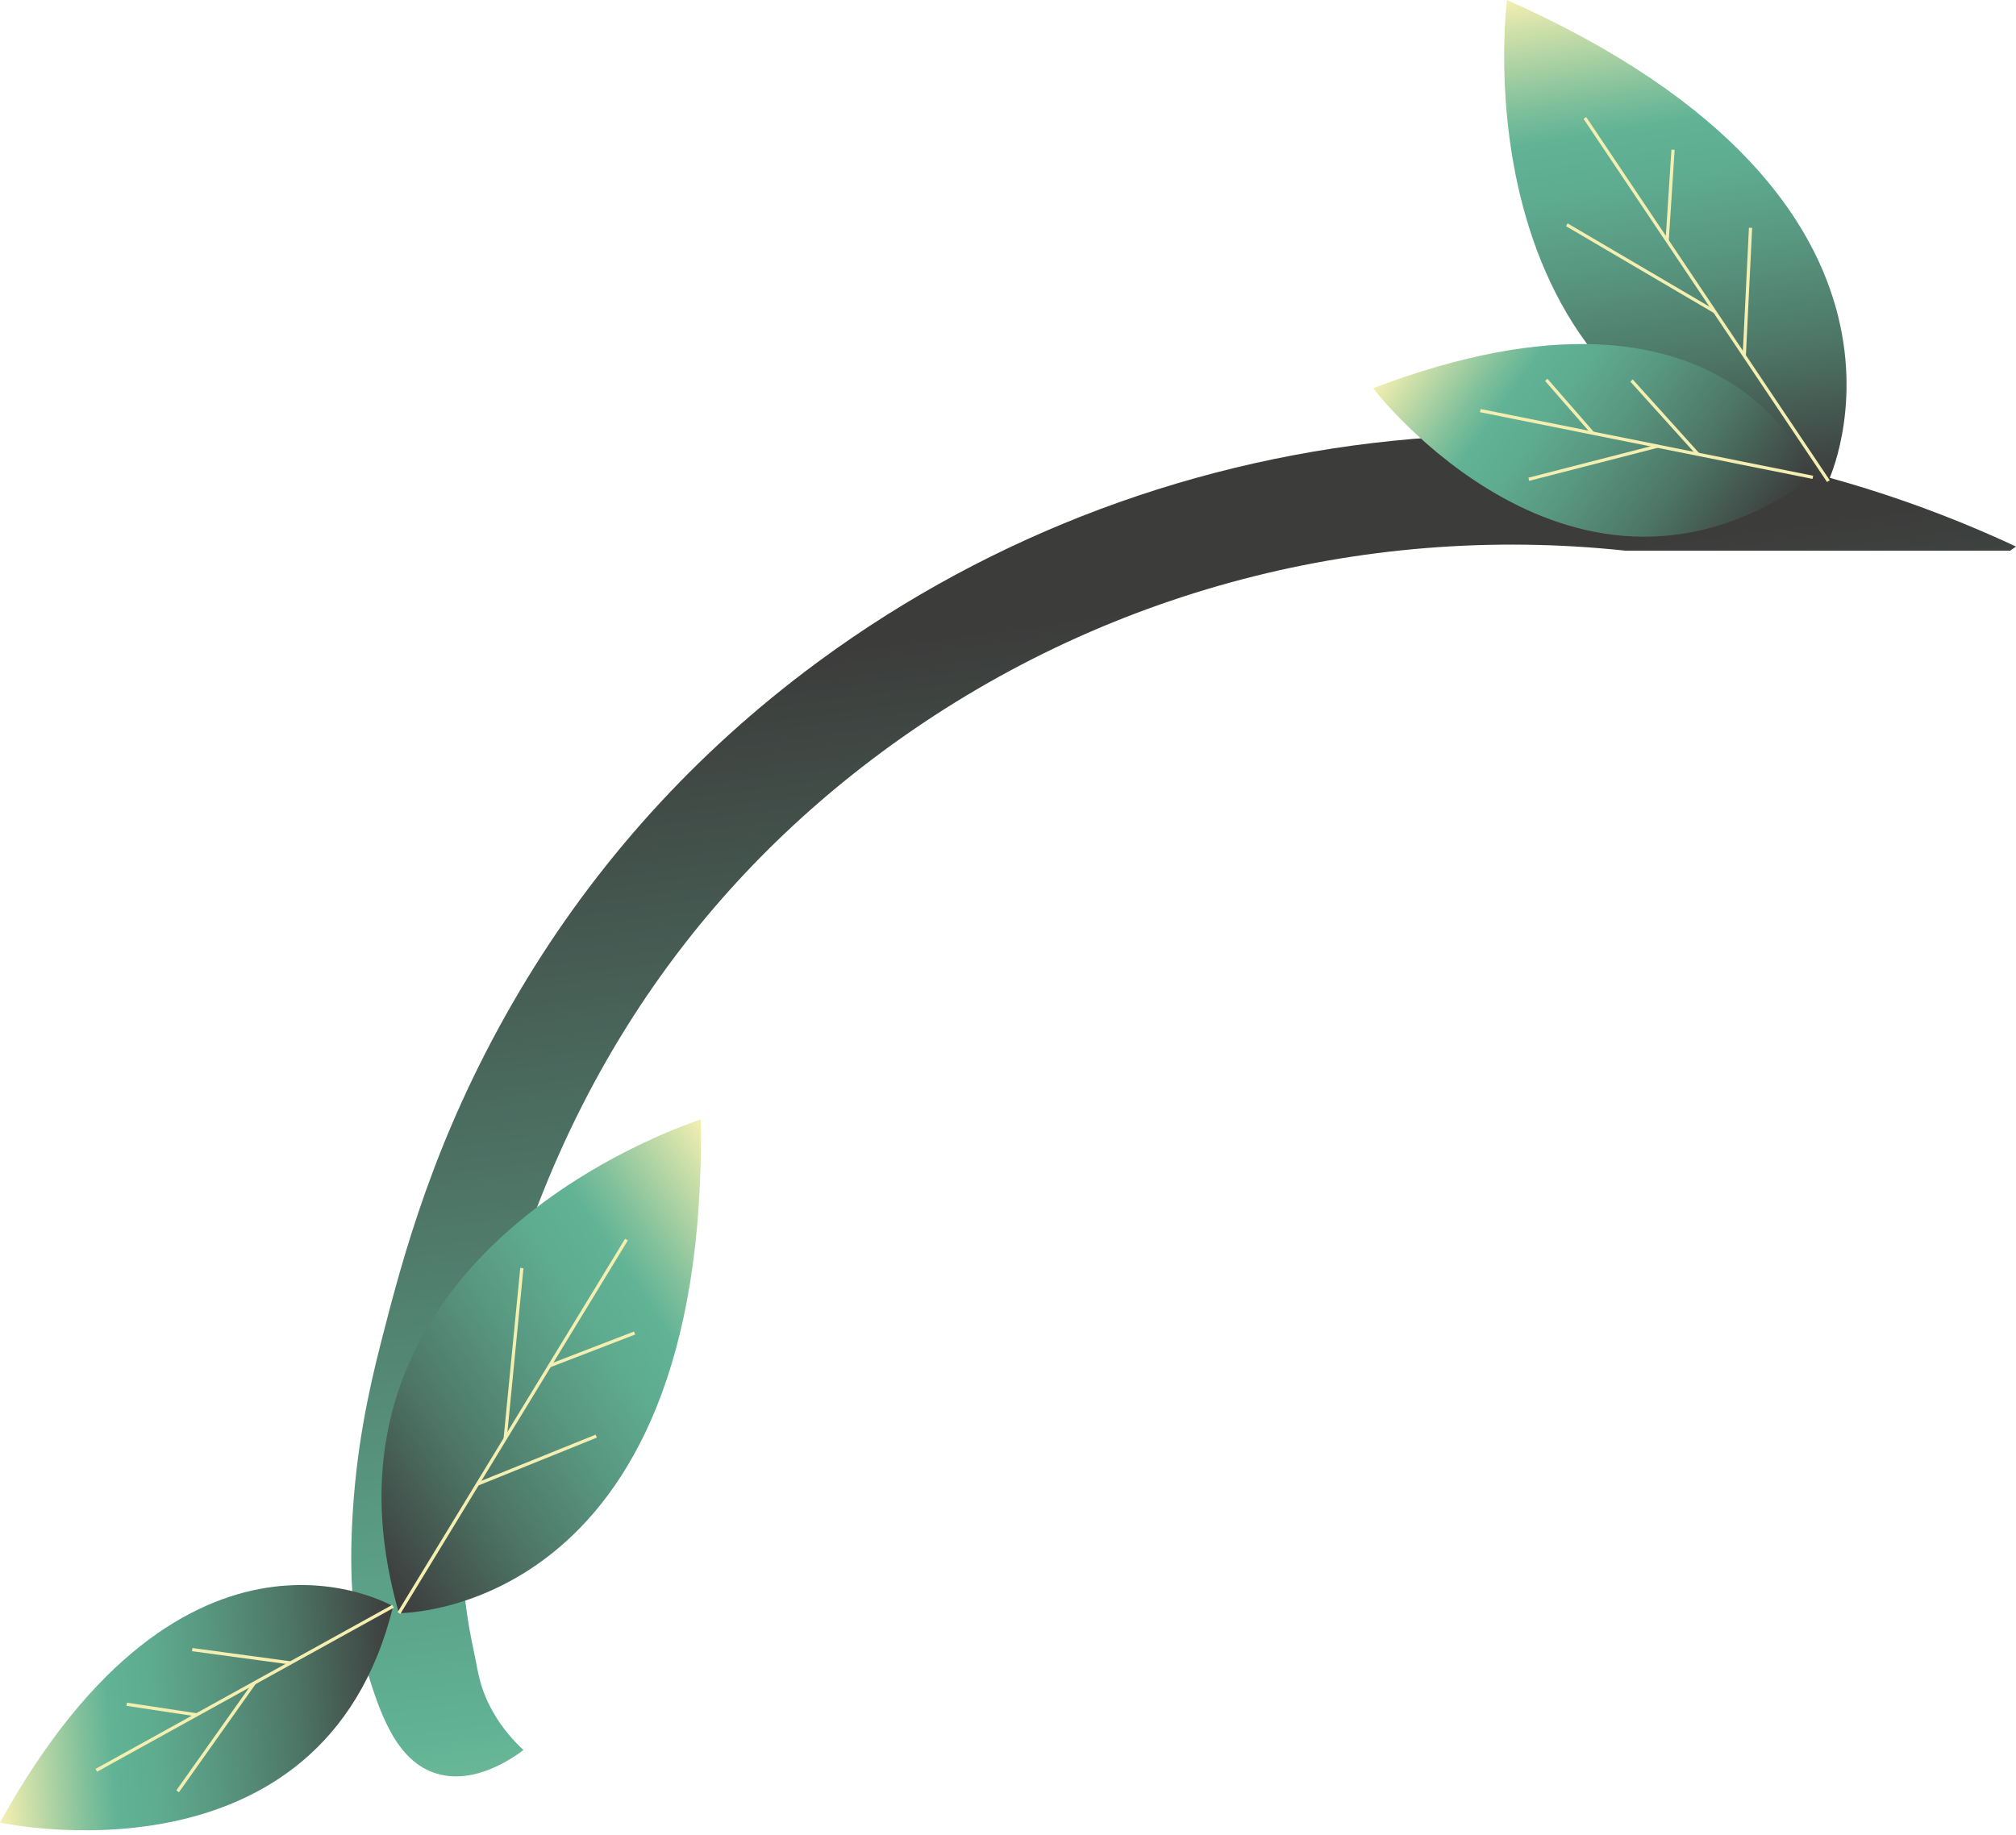 <svg width="313" height="285" viewBox="0 0 313 285" fill="none" xmlns="http://www.w3.org/2000/svg">
<path d="M312.124 85.499L313 84.87C282.779 70.754 249.32 65.073 216.201 68.455C182.917 71.858 151.355 84.262 124.918 104.337C106.42 118.391 91.191 135.651 79.642 155.665C67.445 176.813 62.619 194.857 59.083 208.736C57.134 216.366 55.257 225.254 54.69 236.204C54.102 247.453 55.247 253.836 56.793 258.847C58.866 265.569 61.32 273.509 67.847 275.437C73.703 277.159 79.539 273.066 81.272 271.756C79.56 270.179 77.199 267.591 75.539 263.858C74.301 261.074 74.075 258.733 73.631 256.733C72.476 251.526 71.641 245.484 71.621 238.782C71.6 231.069 73.198 223.903 75.786 212.571C84.85 172.926 104.863 141.106 135.28 118.009C169.234 92.222 211.076 81.117 252.32 85.509H312.124V85.499Z" fill="url(#paint0_linear_257_1727)"/>
<path d="M108.811 173.852C108.811 173.852 45.585 193.608 61.938 250.494C61.938 250.494 109.946 251.102 108.811 173.852Z" fill="url(#paint1_linear_257_1727)"/>
<path d="M61.938 250.494L97.263 192.495" stroke="#F4EFB1" stroke-width="0.5" stroke-miterlimit="10"/>
<path d="M85.292 212.106L98.531 207.002" stroke="#F4EFB1" stroke-width="0.5" stroke-miterlimit="10"/>
<path d="M78.435 223.386L81.023 196.918" stroke="#F4EFB1" stroke-width="0.5" stroke-miterlimit="10"/>
<path d="M74.043 230.501L92.572 223.015" stroke="#F4EFB1" stroke-width="0.5" stroke-miterlimit="10"/>
<path d="M0 283.024C0 283.024 50.173 294.026 61.031 249.442C61.031 249.442 28.943 230.573 0 283.024Z" fill="url(#paint2_linear_257_1727)"/>
<path d="M61.031 249.432L14.951 274.91" stroke="#F4EFB1" stroke-width="0.5" stroke-miterlimit="10"/>
<path d="M30.551 266.3L19.673 264.651" stroke="#F4EFB1" stroke-width="0.5" stroke-miterlimit="10"/>
<path d="M39.501 261.341L27.582 278.168" stroke="#F4EFB1" stroke-width="0.5" stroke-miterlimit="10"/>
<path d="M45.193 258.247L29.84 256.165" stroke="#F4EFB1" stroke-width="0.5" stroke-miterlimit="10"/>
<path d="M233.976 0C233.976 0 225.377 65.681 283.86 74.713C283.86 74.713 304.565 31.397 233.976 0Z" fill="url(#paint3_linear_257_1727)"/>
<path d="M283.871 74.713L246.061 18.312" stroke="#F4EFB1" stroke-width="0.5" stroke-miterlimit="10"/>
<path d="M258.836 37.408L259.753 23.251" stroke="#F4EFB1" stroke-width="0.5" stroke-miterlimit="10"/>
<path d="M266.187 48.369L243.256 34.903" stroke="#F4EFB1" stroke-width="0.5" stroke-miterlimit="10"/>
<path d="M270.807 55.329L271.786 35.377" stroke="#F4EFB1" stroke-width="0.5" stroke-miterlimit="10"/>
<path d="M213.179 60.288C213.179 60.288 244.349 101.119 281.458 74.115C281.458 74.115 269.167 38.975 213.179 60.288Z" fill="url(#paint4_linear_257_1727)"/>
<path d="M281.458 74.125L229.831 63.763" stroke="#F4EFB1" stroke-width="0.5" stroke-miterlimit="10"/>
<path d="M247.298 67.279L240.07 58.989" stroke="#F4EFB1" stroke-width="0.5" stroke-miterlimit="10"/>
<path d="M257.33 69.29L237.358 74.424" stroke="#F4EFB1" stroke-width="0.5" stroke-miterlimit="10"/>
<path d="M263.682 70.599L253.309 59.092" stroke="#F4EFB1" stroke-width="0.5" stroke-miterlimit="10"/>
<defs>
<linearGradient id="paint0_linear_257_1727" x1="174.39" y1="94.748" x2="209.138" y2="358.533" gradientUnits="userSpaceOnUse">
<stop stop-color="#3C3C3B"/>
<stop offset="0.6" stop-color="#61B396"/>
<stop offset="1" stop-color="#F4EFB1"/>
</linearGradient>
<linearGradient id="paint1_linear_257_1727" x1="52.23" y1="236.144" x2="119.968" y2="190.368" gradientUnits="userSpaceOnUse">
<stop stop-color="#3C3C3B"/>
<stop offset="0.05" stop-color="#3F4643"/>
<stop offset="0.26" stop-color="#4D7566"/>
<stop offset="0.46" stop-color="#589680"/>
<stop offset="0.61" stop-color="#5EAB90"/>
<stop offset="0.72" stop-color="#61B396"/>
<stop offset="0.79" stop-color="#80C09B"/>
<stop offset="0.94" stop-color="#D1E1AA"/>
<stop offset="1" stop-color="#F4EFB1"/>
</linearGradient>
<linearGradient id="paint2_linear_257_1727" x1="62.424" y1="262.456" x2="-0.787" y2="267.231" gradientUnits="userSpaceOnUse">
<stop stop-color="#3C3C3B"/>
<stop offset="0.05" stop-color="#3F4643"/>
<stop offset="0.26" stop-color="#4D7566"/>
<stop offset="0.46" stop-color="#589680"/>
<stop offset="0.61" stop-color="#5EAB90"/>
<stop offset="0.72" stop-color="#61B396"/>
<stop offset="0.79" stop-color="#80C09B"/>
<stop offset="0.94" stop-color="#D1E1AA"/>
<stop offset="1" stop-color="#F4EFB1"/>
</linearGradient>
<linearGradient id="paint3_linear_257_1727" x1="266.688" y1="77.435" x2="253.576" y2="-3.251" gradientUnits="userSpaceOnUse">
<stop stop-color="#3C3C3B"/>
<stop offset="0.05" stop-color="#3F4643"/>
<stop offset="0.26" stop-color="#4D7566"/>
<stop offset="0.46" stop-color="#589680"/>
<stop offset="0.61" stop-color="#5EAB90"/>
<stop offset="0.72" stop-color="#61B396"/>
<stop offset="0.79" stop-color="#80C09B"/>
<stop offset="0.94" stop-color="#D1E1AA"/>
<stop offset="1" stop-color="#F4EFB1"/>
</linearGradient>
<linearGradient id="paint4_linear_257_1727" x1="273.702" y1="84.92" x2="222.376" y2="47.698" gradientUnits="userSpaceOnUse">
<stop stop-color="#3C3C3B"/>
<stop offset="0.05" stop-color="#3F4643"/>
<stop offset="0.26" stop-color="#4D7566"/>
<stop offset="0.46" stop-color="#589680"/>
<stop offset="0.61" stop-color="#5EAB90"/>
<stop offset="0.72" stop-color="#61B396"/>
<stop offset="0.79" stop-color="#80C09B"/>
<stop offset="0.94" stop-color="#D1E1AA"/>
<stop offset="1" stop-color="#F4EFB1"/>
</linearGradient>
</defs>
</svg>
